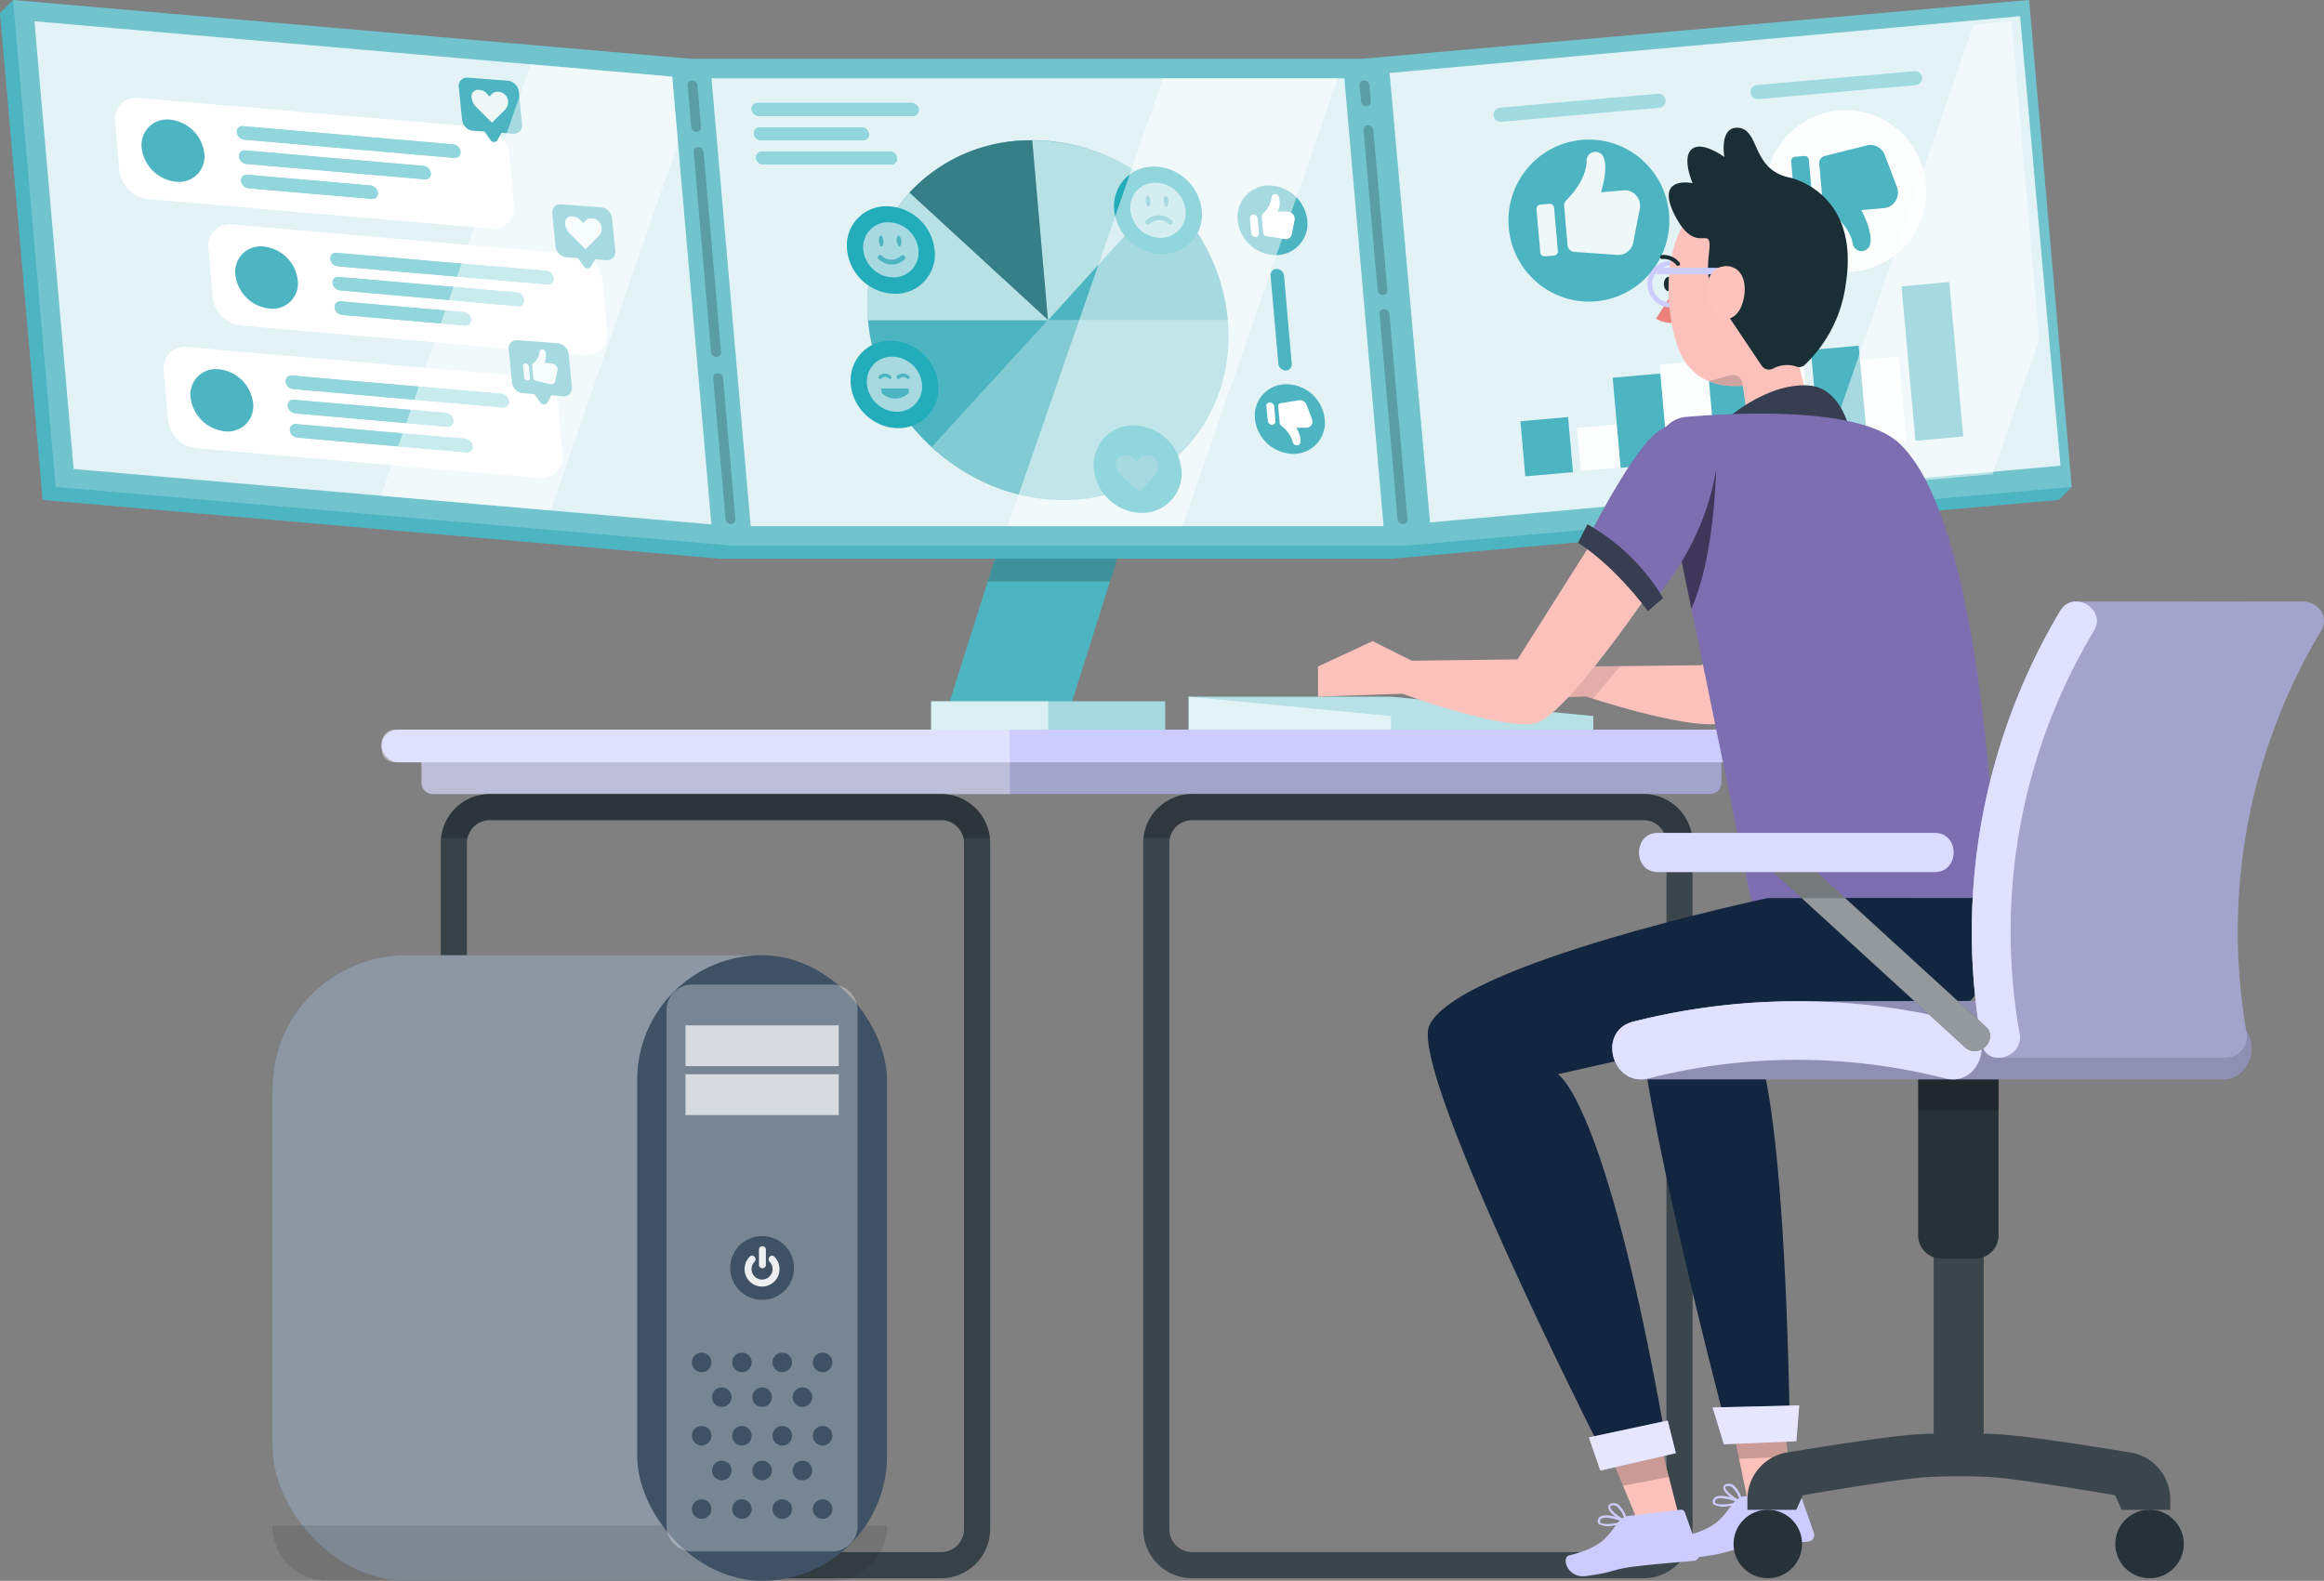 <svg xmlns="http://www.w3.org/2000/svg" width="477.396" height="324.783" viewBox="0 0 477.396 324.783">
  <rect x="0" y="0" width="477.396" height="324.783" fill="#808080" stroke="none"/>
  <g id="graficos15-15" transform="translate(-43.18 -82.94)">
    <g id="freepik--Screens--inject-15" transform="translate(43.18 82.94)">
      <path id="Trazado_129486" data-name="Trazado 129486" d="M540.87,384.541H515.75l12.062-38.181h25.12Z" transform="translate(-321.402 -238.026)" fill="#4db5c1"/>
      <path id="Trazado_129487" data-name="Trazado 129487" d="M536.51,357.509h25.12l3.524-11.149h-25.12Z" transform="translate(-333.624 -238.026)" opacity="0.2" style="isolation: isolate"/>
      <rect id="Rectángulo_30749" data-name="Rectángulo 30749" width="48.064" height="5.803" transform="translate(191.28 144.093)" fill="#4db5c1"/>
      <rect id="Rectángulo_30750" data-name="Rectángulo 30750" width="48.064" height="5.803" transform="translate(191.28 144.093)" fill="#fff" opacity="0.5" style="isolation: isolate"/>
      <rect id="Rectángulo_30751" data-name="Rectángulo 30751" width="24.03" height="5.803" transform="translate(191.28 144.093)" fill="#fff" opacity="0.6" style="isolation: isolate"/>
      <path id="Trazado_129488" data-name="Trazado 129488" d="M468.75,182.979,460,82.94,323.012,95.015H184.965L45.861,82.94,43.18,85.621l8.752,100.034,139.1,12.075H329.083l136.986-12.075Z" transform="translate(-43.18 -82.94)" fill="#4db5c1"/>
      <path id="Trazado_129489" data-name="Trazado 129489" d="M472.588,182.979,463.837,82.94,326.851,95.015H188.8L49.7,82.94l8.747,100.039,139.108,12.075H335.6Z" transform="translate(-47.019 -82.94)" fill="#fff" opacity="0.2" style="isolation: isolate"/>
      <rect id="Rectángulo_30752" data-name="Rectángulo 30752" width="130.033" height="92.717" transform="translate(285.448 14.991) rotate(-5.143)" fill="#fff" opacity="0.8" style="isolation: isolate"/>
      <path id="Trazado_129490" data-name="Trazado 129490" d="M790.749,135.527a1.445,1.445,0,0,1-.255-2.879l32.448-2.858a1.436,1.436,0,1,1,.284,2.858h0Z" transform="translate(-482.379 -110.518)" fill="#23acb9" opacity="0.5" style="isolation: isolate"/>
      <g id="Grupo_55817" data-name="Grupo 55817" transform="translate(306.797 19.264)" opacity="0.5">
        <path id="Trazado_129491" data-name="Trazado 129491" d="M790.749,135.527a1.445,1.445,0,0,1-.255-2.879l32.448-2.858a1.436,1.436,0,1,1,.284,2.858h0Z" transform="translate(-789.176 -129.783)" fill="#fff" opacity="0.5" style="isolation: isolate"/>
      </g>
      <path id="Trazado_129492" data-name="Trazado 129492" d="M919.139,124.233a1.445,1.445,0,1,1-.255-2.879h0l32.448-2.854a1.435,1.435,0,0,1,.243,2.854Z" transform="translate(-557.968 -103.875)" fill="#23acb9" opacity="0.5" style="isolation: isolate"/>
      <g id="Grupo_55818" data-name="Grupo 55818" transform="translate(359.598 14.624)" opacity="0.5">
        <path id="Trazado_129493" data-name="Trazado 129493" d="M919.139,124.233a1.445,1.445,0,1,1-.255-2.879h0l32.448-2.854a1.435,1.435,0,0,1,.243,2.854Z" transform="translate(-917.566 -118.499)" fill="#fff" opacity="0.5" style="isolation: isolate"/>
      </g>
      <ellipse id="Elipse_4328" data-name="Elipse 4328" cx="16.512" cy="16.631" rx="16.512" ry="16.631" transform="matrix(1, -0.04, 0.04, 1, 309.214, 29.35)" fill="#4db5c1"/>
      <g id="Grupo_55819" data-name="Grupo 55819" transform="translate(315.625 31.196)" opacity="0.9">
        <path id="Trazado_129494" data-name="Trazado 129494" d="M814.252,195.385l-1.875.16a.884.884,0,0,1-.954-.8l-.777-8.875a.876.876,0,0,1,.785-.95h0l1.875-.173a.88.88,0,0,1,.95.8l.777,8.875A.88.88,0,0,1,814.252,195.385Z" transform="translate(-810.641 -174.072)" fill="#fff"/>
        <path id="Trazado_129495" data-name="Trazado 129495" d="M824.827,168.812c1.209-1.193,4.236-4.569,4.224-8.2a1.822,1.822,0,0,1,3.335-1.008c.67,1.168.823,3.376-.374,7.505l4.639-.411a3.109,3.109,0,0,1,3.015,1.645h0a3.172,3.172,0,0,1,.321,2.106l-1.341,6.991a3.134,3.134,0,0,1-3.29,2.533l-8.859-.629A1.5,1.5,0,0,1,825.156,178l-.7-7.974a1.485,1.485,0,0,1,.37-1.217Z" transform="translate(-818.766 -158.796)" fill="#fff"/>
      </g>
      <ellipse id="Elipse_4329" data-name="Elipse 4329" cx="16.512" cy="16.631" rx="16.512" ry="16.631" transform="matrix(0.999, -0.044, 0.044, 0.999, 361.94, 23.373)" fill="#fff" opacity="0.9" style="isolation: isolate"/>
      <path id="Trazado_129496" data-name="Trazado 129496" d="M940.533,160.857l-1.875.16a.884.884,0,0,0-.822.958h0l.777,8.859a.888.888,0,0,0,.946.823h0l1.875-.177a.884.884,0,0,0,.823-.958h0l-.777-8.863a.868.868,0,0,0-.929-.8Z" transform="translate(-569.899 -128.811)" fill="#4db5c1"/>
      <path id="Trazado_129497" data-name="Trazado 129497" d="M953.178,168.3c1.341.979,4.956,3.767,5.573,7.345a1.822,1.822,0,0,0,3.471.411c.456-1.258.23-3.471-1.674-7.316l4.623-.411a3.138,3.138,0,0,0,2.681-2.134h0a3.159,3.159,0,0,0,0-2.13l-2.546-6.7a3.122,3.122,0,0,0-3.673-1.916L953,157.618a1.493,1.493,0,0,0-1.127,1.592l.7,7.962a1.5,1.5,0,0,0,.613,1.127Z" transform="translate(-578.16 -125.573)" fill="#4db5c1"/>
      <rect id="Rectángulo_30753" data-name="Rectángulo 30753" width="9.825" height="11.367" transform="translate(312.328 86.543) rotate(-5.04)" fill="#4db5c1"/>
      <rect id="Rectángulo_30754" data-name="Rectángulo 30754" width="9.865" height="8.923" transform="translate(323.918 87.887) rotate(-5.143)" fill="#fff" opacity="0.9" style="isolation: isolate"/>
      <rect id="Rectángulo_30755" data-name="Rectángulo 30755" width="9.825" height="20.427" transform="translate(340.894 74.914) rotate(-5.04)" fill="#fff" opacity="0.9" style="isolation: isolate"/>
      <rect id="Rectángulo_30756" data-name="Rectángulo 30756" width="9.825" height="22.866" transform="translate(360.264 70.768) rotate(-5.04)" fill="#fff" opacity="0.9" style="isolation: isolate"/>
      <rect id="Rectángulo_30757" data-name="Rectángulo 30757" width="9.825" height="17.77" transform="translate(380.277 74.124) rotate(-5.04)" fill="#fff" opacity="0.9" style="isolation: isolate"/>
      <rect id="Rectángulo_30758" data-name="Rectángulo 30758" width="9.825" height="18.589" transform="translate(331.278 77.606) rotate(-5.04)" fill="#4db5c1"/>
      <rect id="Rectángulo_30759" data-name="Rectángulo 30759" width="9.825" height="25.305" transform="translate(350.257 69.201) rotate(-5.04)" fill="#4db5c1"/>
      <rect id="Rectángulo_30760" data-name="Rectángulo 30760" width="9.865" height="20.51" transform="translate(371.983 71.902) rotate(-5.143)" fill="#4db5c1"/>
      <rect id="Rectángulo_30761" data-name="Rectángulo 30761" width="9.865" height="31.865" transform="translate(390.61 58.822) rotate(-5.143)" fill="#4db5c1"/>
      <path id="Trazado_129498" data-name="Trazado 129498" d="M60.38,93.56l8.057,91.994,131,11.38L191.39,104.94Z" transform="translate(-53.306 -89.192)" fill="#fff" opacity="0.8" style="isolation: isolate"/>
      <path id="Trazado_129499" data-name="Trazado 129499" d="M177.612,158.657l-70.28-6.058a6.7,6.7,0,0,1-5.832-5.791l-.884-10.133a4.322,4.322,0,0,1,3.73-4.853,4.245,4.245,0,0,1,1.164,0l70.325,6.029a6.58,6.58,0,0,1,5.815,5.791l.9,10.133a4.359,4.359,0,0,1-3.759,4.882A4.287,4.287,0,0,1,177.612,158.657Z" transform="translate(-76.973 -111.696)" fill="#fff"/>
      <path id="Trazado_129500" data-name="Trazado 129500" d="M126.775,149.6a5.2,5.2,0,0,1-4.524,5.807,5.107,5.107,0,0,1-1.349,0,7.913,7.913,0,0,1-6.991-6.917,5.215,5.215,0,0,1,4.524-5.823,5.287,5.287,0,0,1,1.349,0,7.921,7.921,0,0,1,6.991,6.934Z" transform="translate(-84.798 -118.079)" fill="#4db5c1"/>
      <path id="Trazado_129501" data-name="Trazado 129501" d="M162.977,148.72a1.723,1.723,0,0,1-1.513-1.5,1.123,1.123,0,0,1,.958-1.271,1.167,1.167,0,0,1,.378,0l43.092,3.738a1.715,1.715,0,0,1,1.513,1.5,1.123,1.123,0,0,1-.958,1.271,1,1,0,0,1-.382,0Z" transform="translate(-112.812 -120.026)" fill="#23acb9"/>
      <path id="Trazado_129502" data-name="Trazado 129502" d="M165.092,173.005a1.735,1.735,0,0,1-1.518-1.5,1.127,1.127,0,0,1,.958-1.271,1,1,0,0,1,.382,0l25.239,2.184a1.715,1.715,0,0,1,1.513,1.5,1.119,1.119,0,0,1-.971,1.258,1.048,1.048,0,0,1-.3,0Z" transform="translate(-114.055 -134.322)" fill="#23acb9"/>
      <path id="Trazado_129503" data-name="Trazado 129503" d="M164.047,160.844a1.723,1.723,0,0,1-1.513-1.5,1.127,1.127,0,0,1,.958-1.275,1.2,1.2,0,0,1,.382,0l36.548,3.179a1.723,1.723,0,0,1,1.513,1.5,1.123,1.123,0,0,1-.971,1.258,1.237,1.237,0,0,1-.3,0Z" transform="translate(-113.442 -127.162)" fill="#23acb9"/>
      <g id="Grupo_55820" data-name="Grupo 55820" transform="translate(48.641 25.906)" opacity="0.5">
        <path id="Trazado_129504" data-name="Trazado 129504" d="M162.977,148.72a1.723,1.723,0,0,1-1.513-1.5,1.123,1.123,0,0,1,.958-1.271,1.167,1.167,0,0,1,.378,0l43.092,3.738a1.715,1.715,0,0,1,1.513,1.5,1.123,1.123,0,0,1-.958,1.271,1,1,0,0,1-.382,0Z" transform="translate(-161.453 -145.932)" fill="#fff"/>
        <path id="Trazado_129505" data-name="Trazado 129505" d="M165.092,173.005a1.735,1.735,0,0,1-1.518-1.5,1.127,1.127,0,0,1,.958-1.271,1,1,0,0,1,.382,0l25.239,2.184a1.715,1.715,0,0,1,1.513,1.5,1.119,1.119,0,0,1-.971,1.258,1.048,1.048,0,0,1-.3,0Z" transform="translate(-162.695 -160.229)" fill="#fff"/>
        <path id="Trazado_129506" data-name="Trazado 129506" d="M164.047,160.844a1.723,1.723,0,0,1-1.513-1.5,1.127,1.127,0,0,1,.958-1.275,1.2,1.2,0,0,1,.382,0l36.548,3.179a1.723,1.723,0,0,1,1.513,1.5,1.123,1.123,0,0,1-.971,1.258,1.237,1.237,0,0,1-.3,0Z" transform="translate(-162.083 -153.068)" fill="#fff"/>
      </g>
      <path id="Trazado_129507" data-name="Trazado 129507" d="M282.377,122.335l-8.225-.629a1.678,1.678,0,0,0-1.851,1.476,1.624,1.624,0,0,0,0,.411l.691,6.839a2.554,2.554,0,0,0,2.241,2.184l2.385.185,1.164,1.678a.868.868,0,0,0,1.18.35.843.843,0,0,0,.3-.255l.823-1.53,2.373.189a1.645,1.645,0,0,0,1.851-1.448,1.69,1.69,0,0,0,0-.411l-.67-6.835a2.542,2.542,0,0,0-2.258-2.2Z" transform="translate(-178.066 -105.757)" fill="#4db5c1"/>
      <g id="Grupo_55821" data-name="Grupo 55821" transform="translate(96.845 18.453)" opacity="0.9">
        <path id="Trazado_129508" data-name="Trazado 129508" d="M279.806,131.5a3.372,3.372,0,0,1-1.1-2.028,1.337,1.337,0,0,1,.979-1.62,1.32,1.32,0,0,1,.658,0c1.02.095,1.341.576,2.056,1.341.535-.617.823-1.045,1.847-.966a2.085,2.085,0,0,1,1.945,1.933,2.278,2.278,0,0,1-.765,1.875l-2.558,2.521Z" transform="translate(-278.664 -127.809)" fill="#fff"/>
      </g>
      <path id="Trazado_129509" data-name="Trazado 129509" d="M224.278,221.874l-70.325-6.111a6.625,6.625,0,0,1-5.832-5.791l-.884-10.117a4.343,4.343,0,0,1,4.906-4.865l70.3,6.111a6.613,6.613,0,0,1,5.832,5.758l.884,10.133a4.339,4.339,0,0,1-4.894,4.865Z" transform="translate(-104.421 -148.884)" fill="#fff"/>
      <path id="Trazado_129510" data-name="Trazado 129510" d="M173.5,212.973a5.2,5.2,0,0,1-4.487,5.823,5.417,5.417,0,0,1-1.365,0,7.921,7.921,0,0,1-6.967-6.93,5.2,5.2,0,0,1,4.524-5.811,5.107,5.107,0,0,1,1.349,0,7.888,7.888,0,0,1,6.946,6.917Z" transform="translate(-112.334 -155.397)" fill="#4db5c1"/>
      <path id="Trazado_129511" data-name="Trazado 129511" d="M209.707,212.005a1.723,1.723,0,0,1-1.513-1.5,1.123,1.123,0,0,1,.958-1.271,1,1,0,0,1,.382,0l43.022,3.7a1.723,1.723,0,0,1,1.513,1.5,1.123,1.123,0,0,1-.958,1.271,1.2,1.2,0,0,1-.382,0Z" transform="translate(-140.324 -157.283)" fill="#23acb9"/>
      <path id="Trazado_129512" data-name="Trazado 129512" d="M211.822,236.263a1.744,1.744,0,0,1-1.513-1.518,1.131,1.131,0,0,1,1-1.258,1,1,0,0,1,.271,0l25.239,2.2a1.715,1.715,0,0,1,1.513,1.5,1.123,1.123,0,0,1-.971,1.258,1.232,1.232,0,0,1-.3,0Z" transform="translate(-141.571 -171.568)" fill="#23acb9"/>
      <path id="Trazado_129513" data-name="Trazado 129513" d="M210.815,224.031a1.723,1.723,0,0,1-1.518-1.5,1.131,1.131,0,0,1,.975-1.263,1.234,1.234,0,0,1,.3,0l36.536,3.175a1.719,1.719,0,0,1,1.5,1.5,1.127,1.127,0,0,1-.876,1.328,1,1,0,0,1-.382,0Z" transform="translate(-140.975 -164.373)" fill="#23acb9"/>
      <g id="Grupo_55822" data-name="Grupo 55822" transform="translate(67.859 51.932)" opacity="0.5">
        <path id="Trazado_129514" data-name="Trazado 129514" d="M209.707,212.005a1.723,1.723,0,0,1-1.513-1.5,1.123,1.123,0,0,1,.958-1.271,1,1,0,0,1,.382,0l43.022,3.7a1.723,1.723,0,0,1,1.513,1.5,1.123,1.123,0,0,1-.958,1.271,1.2,1.2,0,0,1-.382,0Z" transform="translate(-208.183 -209.215)" fill="#fff"/>
        <path id="Trazado_129515" data-name="Trazado 129515" d="M211.822,236.263a1.744,1.744,0,0,1-1.513-1.518,1.131,1.131,0,0,1,1-1.258,1,1,0,0,1,.271,0l25.239,2.2a1.715,1.715,0,0,1,1.513,1.5,1.123,1.123,0,0,1-.971,1.258,1.232,1.232,0,0,1-.3,0Z" transform="translate(-209.43 -223.499)" fill="#fff"/>
        <path id="Trazado_129516" data-name="Trazado 129516" d="M210.815,224.031a1.723,1.723,0,0,1-1.518-1.5,1.131,1.131,0,0,1,.975-1.263,1.234,1.234,0,0,1,.3,0l36.536,3.175a1.719,1.719,0,0,1,1.5,1.5,1.127,1.127,0,0,1-.876,1.328,1,1,0,0,1-.382,0Z" transform="translate(-208.833 -216.305)" fill="#fff"/>
      </g>
      <path id="Trazado_129517" data-name="Trazado 129517" d="M329.108,185.619l-8.225-.629a1.645,1.645,0,0,0-1.851,1.444,1.689,1.689,0,0,0,0,.411l.67,6.835a2.533,2.533,0,0,0,2.237,2.2l2.385.185,1.168,1.645a.855.855,0,0,0,1.152.374.921.921,0,0,0,.308-.267l.843-1.538,2.361.185a1.645,1.645,0,0,0,1.826-1.476,1.738,1.738,0,0,0,0-.387l-.683-6.823A2.509,2.509,0,0,0,329.108,185.619Z" transform="translate(-205.578 -143.012)" fill="#4db5c1"/>
      <g id="Grupo_55823" data-name="Grupo 55823" transform="translate(116.068 44.452)" opacity="0.9">
        <path id="Trazado_129518" data-name="Trazado 129518" d="M326.543,194.718a3.29,3.29,0,0,1-1.1-2.036,1.337,1.337,0,0,1,1.645-1.608c1.008.078,1.341.576,2.056,1.341.522-.617.823-1.061,1.834-.966a2.056,2.056,0,0,1,1.958,1.929,2.3,2.3,0,0,1-.765,1.863l-2.558,2.533Z" transform="translate(-325.407 -191.029)" fill="#fff"/>
      </g>
      <path id="Trazado_129519" data-name="Trazado 129519" d="M201.975,283.173l-70.325-6.111a6.609,6.609,0,0,1-5.832-5.79l-.872-10.117a4.339,4.339,0,0,1,3.742-4.869,4.286,4.286,0,0,1,1.147,0l70.325,6.111a6.6,6.6,0,0,1,5.8,5.795l.884,10.117a4.343,4.343,0,0,1-3.742,4.869A4.294,4.294,0,0,1,201.975,283.173Z" transform="translate(-91.298 -184.973)" fill="#fff"/>
      <path id="Trazado_129520" data-name="Trazado 129520" d="M151.169,274.267a5.2,5.2,0,0,1-5.856,5.819,7.925,7.925,0,0,1-6.971-6.93,5.2,5.2,0,0,1,4.524-5.811,5.076,5.076,0,0,1,1.345,0,7.917,7.917,0,0,1,6.958,6.921Z" transform="translate(-99.182 -191.481)" fill="#4db5c1"/>
      <path id="Trazado_129521" data-name="Trazado 129521" d="M187.39,273.328a1.711,1.711,0,0,1-1.513-1.5,1.127,1.127,0,0,1,.971-1.263,1.051,1.051,0,0,1,.3,0l43.092,3.738a1.727,1.727,0,0,1,1.513,1.542,1.123,1.123,0,0,1-.971,1.258.946.946,0,0,1-.3,0Z" transform="translate(-127.186 -193.396)" fill="#23acb9"/>
      <path id="Trazado_129522" data-name="Trazado 129522" d="M189.5,297.563a1.736,1.736,0,0,1-1.518-1.5,1.143,1.143,0,0,1,.987-1.275,1.125,1.125,0,0,1,.288,0l34.751,3.015a1.736,1.736,0,0,1,1.518,1.5,1.131,1.131,0,0,1-.958,1.275,1.193,1.193,0,0,1-.382,0Z" transform="translate(-128.429 -207.658)" fill="#23acb9"/>
      <path id="Trazado_129523" data-name="Trazado 129523" d="M188.428,285.43a1.723,1.723,0,0,1-1.513-1.5,1.127,1.127,0,0,1,.958-1.271,1.2,1.2,0,0,1,.382,0l31.145,2.681a1.74,1.74,0,0,1,1.518,1.5,1.14,1.14,0,0,1-1.341,1.341Z" transform="translate(-127.796 -200.513)" fill="#23acb9"/>
      <g id="Grupo_55824" data-name="Grupo 55824" transform="translate(58.681 77.158)" opacity="0.5">
        <path id="Trazado_129524" data-name="Trazado 129524" d="M187.39,273.328a1.711,1.711,0,0,1-1.513-1.5,1.127,1.127,0,0,1,.971-1.263,1.051,1.051,0,0,1,.3,0l43.092,3.738a1.727,1.727,0,0,1,1.513,1.542,1.123,1.123,0,0,1-.971,1.258.946.946,0,0,1-.3,0Z" transform="translate(-185.867 -270.554)" fill="#fff"/>
        <path id="Trazado_129525" data-name="Trazado 129525" d="M189.5,297.563a1.736,1.736,0,0,1-1.518-1.5,1.143,1.143,0,0,1,.987-1.275,1.125,1.125,0,0,1,.288,0l34.751,3.015a1.736,1.736,0,0,1,1.518,1.5,1.131,1.131,0,0,1-.958,1.275,1.193,1.193,0,0,1-.382,0Z" transform="translate(-187.11 -284.815)" fill="#fff"/>
        <path id="Trazado_129526" data-name="Trazado 129526" d="M188.428,285.43a1.723,1.723,0,0,1-1.513-1.5,1.127,1.127,0,0,1,.958-1.271,1.2,1.2,0,0,1,.382,0l31.145,2.681a1.74,1.74,0,0,1,1.518,1.5,1.14,1.14,0,0,1-1.341,1.341Z" transform="translate(-186.477 -277.671)" fill="#fff"/>
      </g>
      <path id="Trazado_129527" data-name="Trazado 129527" d="M307.335,253.486l-8.225-.617a1.645,1.645,0,0,0-1.847,1.875l.67,6.835a2.509,2.509,0,0,0,2.237,2.188l2.385.185,1.168,1.678a.884.884,0,0,0,1.2.341.934.934,0,0,0,.271-.234l.823-1.542,2.373.189a1.645,1.645,0,0,0,1.851-1.448,1.687,1.687,0,0,0,0-.432l-.67-6.819A2.562,2.562,0,0,0,307.335,253.486Z" transform="translate(-192.759 -182.975)" fill="#4db5c1"/>
      <path id="Trazado_129528" data-name="Trazado 129528" d="M305.295,268h0a.74.74,0,0,1-.658-.642l-.2-2.307a.494.494,0,0,1,.436-.547h.115a.757.757,0,0,1,.67.654l.2,2.295a.494.494,0,0,1-.436.551A.444.444,0,0,1,305.295,268Z" transform="translate(-196.99 -189.832)" fill="#fff" opacity="0.9" style="isolation: isolate"/>
      <path id="Trazado_129529" data-name="Trazado 129529" d="M309.106,260.367a3.352,3.352,0,0,0,1.419-2.414c0-.576.823-.683,1.127-.136a3.29,3.29,0,0,1-.132,2.414l1.555.136a1.332,1.332,0,0,1,1,.707h0a.987.987,0,0,1,.107.7l-.457,2.2a.855.855,0,0,1-1.024.65l-.074-.021-2.973-.707a.613.613,0,0,1-.457-.522l-.23-2.681A.477.477,0,0,1,309.106,260.367Z" transform="translate(-199.662 -185.687)" fill="#fff" opacity="0.9" style="isolation: isolate"/>
      <path id="Trazado_129530" data-name="Trazado 129530" d="M398.56,122.08l8.057,91.994h130l-8.052-91.994Z" transform="translate(-252.407 -105.983)" fill="#fff" opacity="0.8" style="isolation: isolate"/>
      <g id="Grupo_55825" data-name="Grupo 55825" transform="translate(146.51 76.696)" opacity="0.2">
        <path id="Trazado_129531" data-name="Trazado 129531" d="M403.064,300.4h0a1.139,1.139,0,0,1-1.1-1.008l-2.533-28.961a.909.909,0,0,1,.823-1h.111a1.1,1.1,0,0,1,1.086,1.008l2.533,28.961a.913.913,0,0,1-.823,1Z" transform="translate(-399.428 -269.43)"/>
      </g>
      <g id="Grupo_55826" data-name="Grupo 55826" transform="translate(142.504 30.227)" opacity="0.2">
        <path id="Trazado_129532" data-name="Trazado 129532" d="M394.34,199.552h0a1.131,1.131,0,0,1-1.1-1.008l-3.549-41.105a.9.9,0,0,1,.823-1h.1a1.119,1.119,0,0,1,1.1,1l3.594,41.105a.913.913,0,0,1-.822,1Z" transform="translate(-389.687 -156.44)"/>
      </g>
      <g id="Grupo_55827" data-name="Grupo 55827" transform="translate(141.256 16.53)" opacity="0.2">
        <path id="Trazado_129533" data-name="Trazado 129533" d="M388.495,133.7h0a1.139,1.139,0,0,1-1.1-1l-.736-8.562a.9.9,0,0,1,.781-1,.686.686,0,0,1,.127,0h0a1.131,1.131,0,0,1,1.1,1.008l.736,8.562a.909.909,0,0,1-.823,1Z" transform="translate(-386.654 -123.133)"/>
      </g>
      <g id="Grupo_55828" data-name="Grupo 55828" transform="translate(283.389 63.503)" opacity="0.2">
        <path id="Trazado_129534" data-name="Trazado 129534" d="M737.062,281.512h0a1.127,1.127,0,0,1-1.1-1.008l-3.7-42.15a.909.909,0,0,1,.823-1,.55.55,0,0,1,.115,0h0a1.127,1.127,0,0,1,1.086,1l3.7,42.15a.913.913,0,0,1-.823,1Z" transform="translate(-732.258 -237.353)"/>
      </g>
      <g id="Grupo_55829" data-name="Grupo 55829" transform="translate(280.097 25.765)" opacity="0.2">
        <path id="Trazado_129535" data-name="Trazado 129535" d="M728.237,180.432h0a1.127,1.127,0,0,1-1.1-1.008l-2.879-32.835a.9.9,0,0,1,.786-1h.127a1.119,1.119,0,0,1,1.1,1.008l2.879,32.835a.909.909,0,0,1-.823,1Z" transform="translate(-724.254 -145.59)"/>
      </g>
      <g id="Grupo_55830" data-name="Grupo 55830" transform="translate(279.289 16.524)" opacity="0.2">
        <path id="Trazado_129536" data-name="Trazado 129536" d="M723.675,128.417h0a1.1,1.1,0,0,1-1.086-1l-.3-3.29a.917.917,0,0,1,.823-1h.111a1.1,1.1,0,0,1,1.086,1.008l.3,3.29a.913.913,0,0,1-.823,1Z" transform="translate(-722.289 -123.12)"/>
      </g>
      <path id="Trazado_129537" data-name="Trazado 129537" d="M677.814,218.647a1.234,1.234,0,0,1,1.147-1.337h.111a1.534,1.534,0,0,1,1.5,1.341l1.6,18.173a1.234,1.234,0,0,1-1.147,1.337h-.111a1.53,1.53,0,0,1-1.5-1.341Z" transform="translate(-416.813 -162.049)" fill="#4db5c1"/>
      <path id="Trazado_129538" data-name="Trazado 129538" d="M420.095,137.047a1.53,1.53,0,0,1-1.5-1.341,1.234,1.234,0,0,1,1.152-1.337h31.687a1.534,1.534,0,0,1,1.5,1.341,1.234,1.234,0,0,1-1.151,1.337Z" transform="translate(-264.199 -113.219)" fill="#23acb9"/>
      <path id="Trazado_129539" data-name="Trazado 129539" d="M422.315,161.3a1.53,1.53,0,0,1-1.5-1.341,1.234,1.234,0,0,1,1.147-1.337h26.321a1.53,1.53,0,0,1,1.5,1.341,1.234,1.234,0,0,1-1.152,1.337h-26.32Z" transform="translate(-265.506 -127.496)" fill="#23acb9"/>
      <path id="Trazado_129540" data-name="Trazado 129540" d="M421.245,149.237a1.522,1.522,0,0,1-1.5-1.341,1.234,1.234,0,0,1,1.147-1.337h20.974a1.53,1.53,0,0,1,1.5,1.341,1.234,1.234,0,0,1-1.147,1.337Z" transform="translate(-264.876 -120.396)" fill="#23acb9"/>
      <g id="Grupo_55831" data-name="Grupo 55831" transform="translate(154.39 21.151)" opacity="0.5">
        <path id="Trazado_129541" data-name="Trazado 129541" d="M420.095,137.047a1.53,1.53,0,0,1-1.5-1.341,1.234,1.234,0,0,1,1.152-1.337h31.687a1.534,1.534,0,0,1,1.5,1.341,1.234,1.234,0,0,1-1.151,1.337Z" transform="translate(-418.589 -134.37)" fill="#fff"/>
        <path id="Trazado_129542" data-name="Trazado 129542" d="M422.315,161.3a1.53,1.53,0,0,1-1.5-1.341,1.234,1.234,0,0,1,1.147-1.337h26.321a1.53,1.53,0,0,1,1.5,1.341,1.234,1.234,0,0,1-1.152,1.337h-26.32Z" transform="translate(-419.896 -148.647)" fill="#fff"/>
        <path id="Trazado_129543" data-name="Trazado 129543" d="M421.245,149.237a1.522,1.522,0,0,1-1.5-1.341,1.234,1.234,0,0,1,1.147-1.337h20.974a1.53,1.53,0,0,1,1.5,1.341,1.234,1.234,0,0,1-1.147,1.337Z" transform="translate(-419.266 -141.547)" fill="#fff"/>
      </g>
      <path id="Trazado_129544" data-name="Trazado 129544" d="M675.637,182.755a6.453,6.453,0,0,1-5.712,7.111,6,6,0,0,1-.822.033,7.946,7.946,0,0,1-7.769-7.144,6.444,6.444,0,0,1,5.7-7.115,6.314,6.314,0,0,1,.823-.041A8.044,8.044,0,0,1,675.637,182.755Z" transform="translate(-407.089 -137.492)" fill="#4db5c1"/>
      <path id="Trazado_129545" data-name="Trazado 129545" d="M668.61,194.747h0a.855.855,0,0,1-.86-.79l-.267-3a.707.707,0,0,1,.625-.786h.1a.88.88,0,0,1,.855.79l.255,3a.707.707,0,0,1-.625.786Z" transform="translate(-410.73 -146.071)" fill="#fff"/>
      <path id="Trazado_129546" data-name="Trazado 129546" d="M673.538,183.959a5.046,5.046,0,0,0,1.838-3.352.777.777,0,0,1,1.46-.3,4.367,4.367,0,0,1-.177,3.191h1.986a1.493,1.493,0,0,1,1.341.823h0a1.447,1.447,0,0,1,.144.909l-.588,2.932a1.234,1.234,0,0,1-1.435.966l-3.845-.6a.724.724,0,0,1-.6-.642l-.308-3.446A.63.63,0,0,1,673.538,183.959Z" transform="translate(-414.186 -140.024)" fill="#fff"/>
      <path id="Trazado_129547" data-name="Trazado 129547" d="M684.286,282.044a7.954,7.954,0,0,0-7.777-7.156,6.445,6.445,0,0,0-6.58,6.325,6.985,6.985,0,0,0,.037.823,8.036,8.036,0,0,0,7.806,7.164,6.445,6.445,0,0,0,6.58-6.325A7.02,7.02,0,0,0,684.286,282.044Z" transform="translate(-412.173 -195.947)" fill="#4db5c1"/>
      <path id="Trazado_129548" data-name="Trazado 129548" d="M676.416,284h0a.712.712,0,0,0-.728.691.806.806,0,0,0,0,.1l.308,3a.876.876,0,0,0,.86.794h0a.712.712,0,0,0,.711-.707.305.305,0,0,0,0-.086l-.255-3.015A.892.892,0,0,0,676.416,284Z" transform="translate(-415.563 -201.312)" fill="#fff"/>
      <path id="Trazado_129549" data-name="Trazado 129549" d="M682.206,288.071a6.375,6.375,0,0,1,2.426,3.364c.119.765,1.234.991,1.5.292s.107-1.472-.724-3.2h2.011a1.234,1.234,0,0,0,1.176-.823h0a1.39,1.39,0,0,0,0-.913l-1.11-2.945a1.485,1.485,0,0,0-1.6-.966l-3.738.6a.584.584,0,0,0-.5.642l.308,3.43A.67.67,0,0,0,682.206,288.071Z" transform="translate(-419.075 -200.645)" fill="#fff"/>
      <ellipse id="Elipse_4330" data-name="Elipse 4330" cx="35.385" cy="38.625" rx="35.385" ry="38.625" transform="translate(162.888 64.617) rotate(-46.25)" fill="#4db5c1"/>
      <path id="Trazado_129550" data-name="Trazado 129550" d="M537.342,163.791a40.192,40.192,0,0,0-27.085-10.721c-20.411,0-35.516,16.553-33.723,36.964H513.5Z" transform="translate(-298.228 -124.228)" fill="#fff" opacity="0.6" style="isolation: isolate"/>
      <path id="Trazado_129551" data-name="Trazado 129551" d="M497.47,163.785,525.9,189.921l-3.228-36.857a33.723,33.723,0,0,0-25.2,10.721Z" transform="translate(-310.639 -124.222)" opacity="0.2" style="isolation: isolate"/>
      <path id="Trazado_129552" data-name="Trazado 129552" d="M497.47,163.785,525.9,189.921l-3.228-36.857a33.723,33.723,0,0,0-25.2,10.721Z" transform="translate(-310.639 -124.222)" fill="#4db5c1"/>
      <path id="Trazado_129553" data-name="Trazado 129553" d="M497.47,163.785,525.9,189.921l-3.228-36.857a33.723,33.723,0,0,0-25.2,10.721Z" transform="translate(-310.639 -124.222)" opacity="0.3" style="isolation: isolate"/>
      <path id="Trazado_129554" data-name="Trazado 129554" d="M535.688,279.766c20.411,0,35.516-16.553,33.723-36.976H532.443L508.59,268.884A40.209,40.209,0,0,0,535.688,279.766Z" transform="translate(-317.186 -177.05)" fill="#fff" opacity="0.3" style="isolation: isolate"/>
      <path id="Trazado_129555" data-name="Trazado 129555" d="M607.493,304.462a8.126,8.126,0,0,1-7.2,8.949,9.046,9.046,0,0,1-1,.045,10.014,10.014,0,0,1-9.771-8.994,8.048,8.048,0,0,1,7.045-8.928,7.815,7.815,0,0,1,1.16-.049A10.01,10.01,0,0,1,607.493,304.462Z" transform="translate(-364.801 -208.071)" fill="#23acb9"/>
      <path id="Trazado_129556" data-name="Trazado 129556" d="M601.882,314.738a3.57,3.57,0,0,1-1.341-2.291,1.773,1.773,0,0,1,1.444-2.056,1.645,1.645,0,0,1,.448-.021c1.18,0,1.62.547,2.373,1.341.617-.777.962-1.341,2.143-1.341a2.176,2.176,0,0,1,2.254,2.056,2.953,2.953,0,0,1-.888,2.291l-2.961,3.228Z" transform="translate(-371.306 -216.834)" fill="#4db5c1"/>
      <path id="Trazado_129557" data-name="Trazado 129557" d="M484.191,194.962a8.044,8.044,0,0,1-7.032,8.941,8.574,8.574,0,0,1-1.172.053,10.01,10.01,0,0,1-9.767-8.994,8.04,8.04,0,0,1,7.045-8.928,7.741,7.741,0,0,1,1.156-.049A10,10,0,0,1,484.191,194.962Z" transform="translate(-292.208 -143.604)" fill="#23acb9"/>
      <path id="Trazado_129558" data-name="Trazado 129558" d="M485.677,199.677a5.108,5.108,0,0,1-4.557,5.6,4.959,4.959,0,0,1-.6.029,6.309,6.309,0,0,1-6.169-5.671,5.108,5.108,0,0,1,4.524-5.626,4.908,4.908,0,0,1,.662-.016A6.3,6.3,0,0,1,485.677,199.677Z" transform="translate(-297.008 -148.319)" fill="#4db5c1"/>
      <path id="Trazado_129559" data-name="Trazado 129559" d="M485.677,199.677a5.108,5.108,0,0,1-4.557,5.6,4.959,4.959,0,0,1-.6.029,6.309,6.309,0,0,1-6.169-5.671,5.108,5.108,0,0,1,4.524-5.626,4.908,4.908,0,0,1,.662-.016A6.3,6.3,0,0,1,485.677,199.677Z" transform="translate(-297.008 -148.319)" fill="#fff" opacity="0.5" style="isolation: isolate"/>
      <path id="Trazado_129560" data-name="Trazado 129560" d="M486.386,210.507a2.829,2.829,0,0,1-3.928,0,.47.47,0,0,0-.724.6.622.622,0,0,0,.095.086,3.816,3.816,0,0,0,5.346,0c.411-.411-.325-1.115-.753-.687Z" transform="translate(-301.312 -157.944)" fill="#4db5c1"/>
      <path id="Trazado_129561" data-name="Trazado 129561" d="M483.1,201.764c0,.613-.119,1.11-.387,1.11s-.526-.5-.58-1.11.123-1.115.411-1.115S483.049,201.205,483.1,201.764Z" transform="translate(-301.606 -152.241)" fill="#4db5c1"/>
      <path id="Trazado_129562" data-name="Trazado 129562" d="M492,201.764c0,.613-.123,1.11-.378,1.11s-.522-.5-.588-1.11.119-1.115.391-1.115S491.944,201.205,492,201.764Z" transform="translate(-306.841 -152.241)" fill="#4db5c1"/>
      <path id="Trazado_129563" data-name="Trazado 129563" d="M617.643,175.127a8.044,8.044,0,0,1-7.045,8.928,8.422,8.422,0,0,1-1.16.053,10.01,10.01,0,0,1-9.768-8.982,8.118,8.118,0,0,1,7.2-8.945,7.4,7.4,0,0,1,1-.045,10.01,10.01,0,0,1,9.771,8.99Z" transform="translate(-370.782 -131.921)" fill="#23acb9"/>
      <path id="Trazado_129564" data-name="Trazado 129564" d="M619.1,179.885a5.112,5.112,0,0,1-4.524,5.63c-.21.021-.411.029-.633.029a6.313,6.313,0,0,1-6.169-5.659,5.12,5.12,0,0,1,4.524-5.638,4.633,4.633,0,0,1,.633-.029A6.313,6.313,0,0,1,619.1,179.885Z" transform="translate(-375.564 -136.679)" fill="#4db5c1"/>
      <path id="Trazado_129565" data-name="Trazado 129565" d="M619.1,179.885a5.112,5.112,0,0,1-4.524,5.63c-.21.021-.411.029-.633.029a6.313,6.313,0,0,1-6.169-5.659,5.12,5.12,0,0,1,4.524-5.638,4.633,4.633,0,0,1,.633-.029A6.313,6.313,0,0,1,619.1,179.885Z" transform="translate(-375.564 -136.679)" fill="#fff" opacity="0.5" style="isolation: isolate"/>
      <path id="Trazado_129566" data-name="Trazado 129566" d="M616.116,192.3a2.813,2.813,0,0,1,3.94,0,.469.469,0,0,0,.629-.7h0a3.841,3.841,0,0,0-5.346,0c-.411.411.333,1.11.748.7Z" transform="translate(-379.963 -146.281)" fill="#4db5c1"/>
      <path id="Trazado_129567" data-name="Trazado 129567" d="M616.393,181.885c0,.617-.119,1.11-.387,1.11s-.526-.494-.58-1.11.123-1.115.391-1.115S616.393,181.276,616.393,181.885Z" transform="translate(-380.08 -140.537)" fill="#4db5c1"/>
      <path id="Trazado_129568" data-name="Trazado 129568" d="M625.439,181.885c0,.617-.123,1.11-.378,1.11s-.522-.494-.576-1.11.107-1.115.378-1.115S625.386,181.276,625.439,181.885Z" transform="translate(-385.413 -140.537)" fill="#4db5c1"/>
      <ellipse id="Elipse_4331" data-name="Elipse 4331" cx="8.604" cy="9.381" rx="8.604" ry="9.381" transform="translate(171.02 78.714) rotate(-46.25)" fill="#23acb9"/>
      <ellipse id="Elipse_4332" data-name="Elipse 4332" cx="5.416" cy="5.91" rx="5.416" ry="5.91" transform="translate(175.733 78.759) rotate(-46.25)" fill="#4db5c1"/>
      <ellipse id="Elipse_4333" data-name="Elipse 4333" cx="5.416" cy="5.91" rx="5.416" ry="5.91" transform="translate(175.733 78.759) rotate(-46.25)" fill="#fff" opacity="0.5" style="isolation: isolate"/>
      <path id="Trazado_129569" data-name="Trazado 129569" d="M483.425,277.929a4.022,4.022,0,0,0,5.614,0l-.086-.929H483.33Z" transform="translate(-302.315 -197.191)" fill="#4db5c1"/>
      <path id="Trazado_129570" data-name="Trazado 129570" d="M484.5,270.071a1.785,1.785,0,0,0-2.468,0c-.337.3.226.823.563.51a1,1,0,0,1,1.419,0C484.425,270.89,484.877,270.367,484.5,270.071Z" transform="translate(-301.489 -192.821)" fill="#4db5c1"/>
      <path id="Trazado_129571" data-name="Trazado 129571" d="M493.532,270.073a1.789,1.789,0,0,0-2.468,0c-.333.3.23.822.563.51a1.032,1.032,0,0,1,1.435,0C493.437,270.892,493.923,270.37,493.532,270.073Z" transform="translate(-306.808 -192.823)" fill="#4db5c1"/>
      <path id="Trazado_129572" data-name="Trazado 129572" d="M678.482,430.99H636.92v6.757h83.123v-2.776Z" transform="translate(-392.74 -287.852)" fill="#4db5c1"/>
      <path id="Trazado_129573" data-name="Trazado 129573" d="M678.482,430.99H636.92v6.757h83.123v-2.776Z" transform="translate(-392.74 -287.852)" fill="#fff" opacity="0.6" style="isolation: isolate"/>
      <path id="Trazado_129574" data-name="Trazado 129574" d="M678.482,437.747H636.92V430.99l41.562,3.981Z" transform="translate(-392.74 -287.852)" fill="#fff" opacity="0.6" style="isolation: isolate"/>
      <g id="Grupo_55832" data-name="Grupo 55832" transform="translate(372.296 4.368)" opacity="0.5">
        <path id="Trazado_129575" data-name="Trazado 129575" d="M995.056,158.925,989.331,93.56l-7.748.683-33.143,95.63,37.005-3.27Z" transform="translate(-948.44 -93.56)" fill="#fff"/>
      </g>
      <g id="Grupo_55833" data-name="Grupo 55833" transform="translate(207.015 16.097)" opacity="0.5">
        <path id="Trazado_129576" data-name="Trazado 129576" d="M582.428,214.074l31.9-91.994H578.447l-31.9,91.994Z" transform="translate(-546.55 -122.08)" fill="#fff"/>
      </g>
      <path id="Trazado_129577" data-name="Trazado 129577" d="M268.334,206.731l26.172-75.5L293.313,117.6l-29.08-2.533L233.5,203.7Z" transform="translate(-155.229 -101.856)" fill="#fff" opacity="0.5" style="isolation: isolate"/>
    </g>
    <g id="freepik--Table--inject-15" transform="translate(121.545 232.848)">
      <path id="Trazado_129578" data-name="Trazado 129578" d="M253.57,460.09H520.653v5.7a2.307,2.307,0,0,1-2.307,2.307H255.964a2.307,2.307,0,0,1-2.307-2.307h0v-5.7Z" transform="translate(-245.411 -454.892)" fill="#ccf"/>
      <path id="Trazado_129579" data-name="Trazado 129579" d="M253.57,460.09H520.653v5.7a2.307,2.307,0,0,1-2.307,2.307H255.964a2.307,2.307,0,0,1-2.307-2.307h0v-5.7Z" transform="translate(-245.411 -454.892)" opacity="0.2" style="isolation: isolate"/>
      <path id="Trazado_129580" data-name="Trazado 129580" d="M253.57,460.09H374.48v8.044H255.931a2.307,2.307,0,0,1-2.307-2.324h0v-5.679h0Z" transform="translate(-245.411 -454.892)" fill="#fff" opacity="0.3" style="isolation: isolate"/>
      <rect id="Rectángulo_30762" data-name="Rectángulo 30762" width="283.386" height="6.699" rx="3.35" transform="translate(0 0)" fill="#ccf"/>
      <path id="Trazado_129581" data-name="Trazado 129581" d="M236.5,447.45H362.834v6.7H236.5a2.677,2.677,0,0,1-2.681-2.677v-1.263a2.686,2.686,0,0,1,2.6-2.76Z" transform="translate(-233.781 -447.45)" fill="#fff" opacity="0.4" style="isolation: isolate"/>
      <path id="Trazado_129582" data-name="Trazado 129582" d="M366.119,640.724H273.43a10.08,10.08,0,0,1-10.08-10.08V489.69a10.08,10.08,0,0,1,10.08-10.08h92.689a10.08,10.08,0,0,1,10.08,10.08V630.645a10.08,10.08,0,0,1-10.08,10.08ZM273.43,484.973a4.73,4.73,0,0,0-4.717,4.717V630.645a4.725,4.725,0,0,0,4.717,4.717h92.689a4.729,4.729,0,0,0,4.721-4.717V489.69a4.734,4.734,0,0,0-4.721-4.717Z" transform="translate(-251.169 -466.384)" fill="#263238"/>
      <g id="Grupo_55834" data-name="Grupo 55834" transform="translate(12.181 13.226)" opacity="0.4">
        <path id="Trazado_129583" data-name="Trazado 129583" d="M366.119,640.724H273.43a10.08,10.08,0,0,1-10.08-10.08V489.69a10.08,10.08,0,0,1,10.08-10.08h92.689a10.08,10.08,0,0,1,10.08,10.08V630.645a10.08,10.08,0,0,1-10.08,10.08ZM273.43,484.973a4.73,4.73,0,0,0-4.717,4.717V630.645a4.725,4.725,0,0,0,4.717,4.717h92.689a4.729,4.729,0,0,0,4.721-4.717V489.69a4.734,4.734,0,0,0-4.721-4.717Z" transform="translate(-263.35 -479.61)" fill="#fff" opacity="0.2" style="isolation: isolate"/>
      </g>
      <path id="Trazado_129584" data-name="Trazado 129584" d="M366.2,479.61H273.506a10.1,10.1,0,0,0-10.026,9.048h5.429a4.717,4.717,0,0,1,4.6-3.7H366.2a4.717,4.717,0,0,1,4.6,3.7h5.429A10.092,10.092,0,0,0,366.2,479.61Z" transform="translate(-251.245 -466.384)" opacity="0.2" style="isolation: isolate"/>
      <path id="Trazado_129585" data-name="Trazado 129585" d="M716.979,640.724H624.286a10.076,10.076,0,0,1-10.076-10.08V489.69a10.08,10.08,0,0,1,10.076-10.08h92.693a10.092,10.092,0,0,1,10.08,10.08V630.645A10.092,10.092,0,0,1,716.979,640.724ZM624.286,484.973a4.73,4.73,0,0,0-4.717,4.717V630.645a4.729,4.729,0,0,0,4.717,4.717h92.693a4.729,4.729,0,0,0,4.717-4.717V489.69a4.729,4.729,0,0,0-4.717-4.717Z" transform="translate(-457.734 -466.384)" fill="#263238"/>
      <path id="Trazado_129586" data-name="Trazado 129586" d="M716.979,640.724H624.286a10.076,10.076,0,0,1-10.076-10.08V489.69a10.08,10.08,0,0,1,10.076-10.08h92.693a10.092,10.092,0,0,1,10.08,10.08V630.645A10.092,10.092,0,0,1,716.979,640.724ZM624.286,484.973a4.73,4.73,0,0,0-4.717,4.717V630.645a4.729,4.729,0,0,0,4.717,4.717h92.693a4.729,4.729,0,0,0,4.717-4.717V489.69a4.729,4.729,0,0,0-4.717-4.717Z" transform="translate(-457.734 -466.384)" fill="#fff" opacity="0.1" style="isolation: isolate"/>
      <path id="Trazado_129587" data-name="Trazado 129587" d="M717.056,479.61H624.362a10.088,10.088,0,0,0-10.022,9.048h5.346a4.734,4.734,0,0,1,4.61-3.7h92.718a4.721,4.721,0,0,1,4.639,3.755h5.425A10.092,10.092,0,0,0,717.056,479.61Z" transform="translate(-457.811 -466.384)" opacity="0.2" style="isolation: isolate"/>
    </g>
    <g id="freepik--Device--inject-15" transform="translate(99.148 279.192)">
      <rect id="Rectángulo_30763" data-name="Rectángulo 30763" width="126.24" height="128.518" rx="27.44" transform="translate(0 0)" fill="#3f5165"/>
      <rect id="Rectángulo_30764" data-name="Rectángulo 30764" width="126.24" height="128.518" rx="27.44" transform="translate(0 0)" fill="#fff" opacity="0.4" style="isolation: isolate"/>
      <path id="Trazado_129588" data-name="Trazado 129588" d="M179.27,845v.082a11.285,11.285,0,0,0,11.273,11.3H294.225a11.285,11.285,0,0,0,11.285-11.285V845Z" transform="translate(-179.27 -727.849)" opacity="0.1" style="isolation: isolate"/>
      <rect id="Rectángulo_30765" data-name="Rectángulo 30765" width="51.317" height="128.518" rx="25.658" transform="translate(74.919 0)" fill="#3f5165"/>
      <path id="Trazado_129589" data-name="Trazado 129589" d="M381.368,574.81h28.747a5.252,5.252,0,0,1,5.252,5.252V686.01a5.252,5.252,0,0,1-5.248,5.264H381.372a5.252,5.252,0,0,1-5.252-5.252V580.062a5.256,5.256,0,0,1,5.248-5.252Z" transform="translate(-295.164 -568.777)" fill="#fff" opacity="0.3" style="isolation: isolate"/>
      <rect id="Rectángulo_30766" data-name="Rectángulo 30766" width="31.494" height="8.377" transform="translate(84.838 14.41)" fill="#fff" opacity="0.7" style="isolation: isolate"/>
      <rect id="Rectángulo_30767" data-name="Rectángulo 30767" width="31.494" height="8.377" transform="translate(84.838 24.462)" fill="#fff" opacity="0.7" style="isolation: isolate"/>
      <circle id="Elipse_4334" data-name="Elipse 4334" cx="6.555" cy="6.555" r="6.555" transform="translate(94.03 57.7)" fill="#3f5165"/>
      <g id="Grupo_55835" data-name="Grupo 55835" transform="translate(96.977 59.789)" opacity="0.9">
        <path id="Trazado_129590" data-name="Trazado 129590" d="M420.2,711.449a2.159,2.159,0,1,1-3.052,0h0c.617-.67-.391-1.686-1.02-1a3.59,3.59,0,1,0,5.079,0h0C420.588,709.763,419.568,710.779,420.2,711.449Z" transform="translate(-415.075 -708.287)" fill="#fff"/>
        <path id="Trazado_129591" data-name="Trazado 129591" d="M422.25,706.166v3.253a.724.724,0,0,0,1.435,0V706.15a.724.724,0,0,0-.823-.621A.732.732,0,0,0,422.25,706.166Z" transform="translate(-419.299 -705.521)" fill="#fff"/>
      </g>
      <circle id="Elipse_4335" data-name="Elipse 4335" cx="2.011" cy="2.011" r="2.011" transform="translate(86.15 81.647)" fill="#3f5165"/>
      <circle id="Elipse_4336" data-name="Elipse 4336" cx="2.011" cy="2.011" r="2.011" transform="translate(94.433 81.647)" fill="#3f5165"/>
      <circle id="Elipse_4337" data-name="Elipse 4337" cx="2.011" cy="2.011" r="2.011" transform="translate(102.716 81.647)" fill="#3f5165"/>
      <circle id="Elipse_4338" data-name="Elipse 4338" cx="2.011" cy="2.011" r="2.011" transform="translate(110.999 81.647)" fill="#3f5165"/>
      <circle id="Elipse_4339" data-name="Elipse 4339" cx="2.011" cy="2.011" r="2.011" transform="translate(90.292 88.791)" fill="#3f5165"/>
      <circle id="Elipse_4340" data-name="Elipse 4340" cx="2.011" cy="2.011" r="2.011" transform="translate(98.574 88.791)" fill="#3f5165"/>
      <circle id="Elipse_4341" data-name="Elipse 4341" cx="2.011" cy="2.011" r="2.011" transform="translate(106.857 88.791)" fill="#3f5165"/>
      <circle id="Elipse_4342" data-name="Elipse 4342" cx="2.011" cy="2.011" r="2.011" transform="translate(86.15 96.711)" fill="#3f5165"/>
      <circle id="Elipse_4343" data-name="Elipse 4343" cx="2.011" cy="2.011" r="2.011" transform="translate(94.433 96.711)" fill="#3f5165"/>
      <circle id="Elipse_4344" data-name="Elipse 4344" cx="2.011" cy="2.011" r="2.011" transform="translate(102.716 96.711)" fill="#3f5165"/>
      <circle id="Elipse_4345" data-name="Elipse 4345" cx="2.011" cy="2.011" r="2.011" transform="translate(110.999 96.711)" fill="#3f5165"/>
      <circle id="Elipse_4346" data-name="Elipse 4346" cx="2.011" cy="2.011" r="2.011" transform="translate(90.292 103.855)" fill="#3f5165"/>
      <circle id="Elipse_4347" data-name="Elipse 4347" cx="2.011" cy="2.011" r="2.011" transform="translate(98.574 103.855)" fill="#3f5165"/>
      <circle id="Elipse_4348" data-name="Elipse 4348" cx="2.011" cy="2.011" r="2.011" transform="translate(106.857 103.855)" fill="#3f5165"/>
      <circle id="Elipse_4349" data-name="Elipse 4349" cx="2.011" cy="2.011" r="2.011" transform="translate(86.15 111.78)" fill="#3f5165"/>
      <circle id="Elipse_4350" data-name="Elipse 4350" cx="2.011" cy="2.011" r="2.011" transform="translate(94.433 111.78)" fill="#3f5165"/>
      <circle id="Elipse_4351" data-name="Elipse 4351" cx="2.011" cy="2.011" r="2.011" transform="translate(102.716 111.78)" fill="#3f5165"/>
      <circle id="Elipse_4352" data-name="Elipse 4352" cx="2.011" cy="2.011" r="2.011" transform="translate(110.999 111.78)" fill="#3f5165"/>
    </g>
    <g id="freepik--Character--inject-15" transform="translate(313.924 109.195)">
      <path id="Trazado_129592" data-name="Trazado 129592" d="M812.055,369.9l-8.04-3.636L792.66,371v5.655s17.626-.588,17.614-.563,19.876,6.621,27.221,5.6,30.676-33.6,30.676-33.6L856.417,337.81l-22.356,31.856Z" transform="translate(-755.174 -259.247)" fill="#fcc1bb"/>
      <path id="Trazado_129593" data-name="Trazado 129593" d="M812.055,410.635,804.015,407l-11.355,4.734v5.655s17.626-.588,17.614-.563l1.341.444,5.68-6.7Z" transform="translate(-755.174 -299.982)" opacity="0.1" style="isolation: isolate"/>
      <path id="Trazado_129594" data-name="Trazado 129594" d="M928.46,327.465s8.122-14.452,13.325-19.033c3.15-2.788,7.543-3.648,10.508-3.9a3.212,3.212,0,0,1,3.471,2.936v.251c0,5.725-1.448,18.149-13.2,30.947Z" transform="translate(-835.125 -239.65)" fill="#263238"/>
      <path id="Trazado_129595" data-name="Trazado 129595" d="M925.528,353.69a41.911,41.911,0,0,1,15.628,13.818l-3.163,2.439a60.044,60.044,0,0,0-14.513-12.8Z" transform="translate(-832.193 -268.597)" fill="#ccf"/>
      <path id="Trazado_129596" data-name="Trazado 129596" d="M874.378,226.79l-4.018,6.3a5.548,5.548,0,0,0,5.013.5Z" transform="translate(-800.919 -193.885)" fill="#eb827e"/>
      <path id="Trazado_129597" data-name="Trazado 129597" d="M871.185,222.809a4.787,4.787,0,1,1,4.454-5.1v.308a4.639,4.639,0,0,1-4.454,4.787Zm0-8.55a3.792,3.792,0,1,0,3.446,4.113v-.35A3.627,3.627,0,0,0,871.185,214.259Z" transform="translate(-798.396 -185.911)" fill="#ccf"/>
      <path id="Trazado_129598" data-name="Trazado 129598" d="M874.27,222.674c0,.823.411,1.485.938,1.485s1-.67.991-1.46-.411-1.489-.938-1.489S874.282,221.815,874.27,222.674Z" transform="translate(-803.221 -190.6)" fill="#1a2e35"/>
      <path id="Trazado_129599" data-name="Trazado 129599" d="M907.035,191.623c.362,10.812.753,15.4-4.154,21.443-7.773,6.407-20.76,7.156-24.355-3.339-3.216-9.381-3.269-25.465,6.864-30.824a14.744,14.744,0,0,1,21.645,12.749Z" transform="translate(-804.599 -164.682)" fill="#fcc1bb"/>
      <path id="Trazado_129600" data-name="Trazado 129600" d="M903.732,272.455l-.082-.539a1.958,1.958,0,0,0-2.213-1.645,2.461,2.461,0,0,0-.251.053l-4.4,1.193a14.3,14.3,0,0,0,6.942.938Z" transform="translate(-816.479 -219.473)" fill="#1a2e35" opacity="0.2" style="isolation: isolate"/>
      <path id="Trazado_129601" data-name="Trazado 129601" d="M876.085,212.507a.383.383,0,0,1-.374-.144,3.348,3.348,0,0,0-2.788-1.234.424.424,0,0,1-.21-.823.548.548,0,0,1,.115,0,4.207,4.207,0,0,1,3.541,1.542.448.448,0,0,1,0,.6h0A.374.374,0,0,1,876.085,212.507Z" transform="translate(-802.116 -184.175)" fill="#1a2e35"/>
      <path id="Trazado_129602" data-name="Trazado 129602" d="M912.69,264.433l2.373,16.056,13.415-2.776-4.3-16.442Z" transform="translate(-825.84 -214.185)" fill="#fcc1bb"/>
      <path id="Trazado_129603" data-name="Trazado 129603" d="M878.056,164.966c4.573,8.686,7.736.736,6.889,7.748s1.678,9.274,1.678,9.274l9.192,13.711a1.8,1.8,0,0,0,2.225.6,6.053,6.053,0,0,1,4.775-.494,1.67,1.67,0,0,0,1.752-.251,27.916,27.916,0,0,0,8.513-16.755c2.961-18.9-11.569-21.8-11.569-21.8-8.04-1.674-6-10.228-10.8-10.228-3.66,0-2.587,6.021-2.587,6.021s-3.915-2.936-6.194-1.933c-2.936,1.341-.333,7.3-.333,7.3S873.581,156.432,878.056,164.966Z" transform="translate(-804.65 -146.78)" fill="#1a2e35"/>
      <path id="Trazado_129604" data-name="Trazado 129604" d="M883.793,218.061h-13.4l.642-1.341h12.761Z" transform="translate(-800.937 -187.957)" fill="#ccf"/>
      <path id="Trazado_129605" data-name="Trazado 129605" d="M896.107,219.223a8.312,8.312,0,0,0,1.341,6.218c1.7,2.4,4.409,1.341,5.494-1.234.979-2.315,1.258-6.325-1.205-7.814a3.771,3.771,0,0,0-5.149,1.369A3.7,3.7,0,0,0,896.107,219.223Z" transform="translate(-815.998 -187.466)" fill="#ffc3bd"/>
      <path id="Trazado_129606" data-name="Trazado 129606" d="M903.89,282.965s8.636-8.151,17.651-7.481c6.14.444,8.04,8.151,8.04,8.151Z" transform="translate(-820.659 -222.53)" fill="#263238"/>
      <path id="Trazado_129607" data-name="Trazado 129607" d="M903.89,282.965s8.636-8.151,17.651-7.481c6.14.444,8.04,8.151,8.04,8.151Z" transform="translate(-820.659 -222.53)" fill="#7d6eb2" opacity="0.2" style="isolation: isolate"/>
      <path id="Trazado_129608" data-name="Trazado 129608" d="M890.788,389.791l-18.856-92.159a6.058,6.058,0,0,1,4.561-7.251,5.829,5.829,0,0,1,.88-.132c11.836-1,35.705-1.945,43.692,5.346,18.605,17.075,20.106,95.494,20.106,95.494Z" transform="translate(-801.755 -230.848)" fill="#7d6eb2"/>
      <path id="Trazado_129609" data-name="Trazado 129609" d="M877.847,305.6a16.266,16.266,0,0,0-5,3.134l6.231,30.306c5.552-12.424,5.161-33.505,5.161-33.505Z" transform="translate(-802.385 -240.243)" opacity="0.5" style="isolation: isolate"/>
      <path id="Trazado_129610" data-name="Trazado 129610" d="M720.769,362.58l-8.04-4.018-11.219,5.211v6.21s17.425-.646,17.425-.6,19.646,7.25,26.913,6.14,30.384-36.873,30.384-36.873L764.609,327.36,742.5,362.317Z" transform="translate(-701.51 -253.095)" fill="#fcc1bb"/>
      <path id="Trazado_129611" data-name="Trazado 129611" d="M836.14,315.954s8.04-15.87,13.16-20.9,13.633-4.343,13.633-4.343,3.015,18.387-12.839,37.527Z" transform="translate(-780.772 -231.502)" fill="#7d6eb2"/>
      <path id="Trazado_129612" data-name="Trazado 129612" d="M833.338,344.86a42.811,42.811,0,0,1,15.521,15.159l-3.125,2.677s-6.379-8.924-14.353-14.044Z" transform="translate(-777.97 -263.398)" fill="#263238"/>
      <path id="Trazado_129613" data-name="Trazado 129613" d="M833.338,344.86a42.811,42.811,0,0,1,15.521,15.159l-3.125,2.677s-6.379-8.924-14.353-14.044Z" transform="translate(-777.97 -263.398)" fill="#7d6eb2" opacity="0.2" style="isolation: isolate"/>
      <path id="Trazado_129614" data-name="Trazado 129614" d="M904.84,776.8l4.594,22.249,9.06-1.341L916.31,776.05Z" transform="translate(-821.219 -517.258)" fill="#fcc1bb"/>
      <path id="Trazado_129615" data-name="Trazado 129615" d="M917.745,790.321,916.31,776.05l-11.47.748,2.866,13.913Z" transform="translate(-821.219 -517.258)" opacity="0.2" style="isolation: isolate"/>
      <path id="Trazado_129616" data-name="Trazado 129616" d="M933.164,531.63s4.61,24.124-11.137,24.124-36.7,5.145-36.7,5.145,6.033,5.725,7.37,78.727l-13.066.563s-21.71-82.4-17.433-91.46c6.033-12.749,37.26-17.1,37.26-17.1Z" transform="translate(-795.787 -373.357)" fill="#12263f"/>
      <path id="Trazado_129617" data-name="Trazado 129617" d="M898.64,785.45l17.775-.44-.576,7.37-14.9.629Z" transform="translate(-817.569 -522.533)" fill="#ccf"/>
      <path id="Trazado_129618" data-name="Trazado 129618" d="M898.64,785.45l17.775-.44-.576,7.37-14.9.629Z" transform="translate(-817.569 -522.533)" fill="#fff" opacity="0.5" style="isolation: isolate"/>
      <path id="Trazado_129619" data-name="Trazado 129619" d="M901.7,832.355a4.113,4.113,0,0,1-2.879-.387.872.872,0,0,1-.095-.979,1.151,1.151,0,0,1,.646-.6c1.513-.617,5.038.859,5.186.925a.226.226,0,0,1,0,.411A16.261,16.261,0,0,1,901.7,832.355Zm-1.731-1.645a1.471,1.471,0,0,0-.411.107.6.6,0,0,0-.411.374.539.539,0,0,0,0,.485c.506.563,2.879.292,4.622-.136a10.726,10.726,0,0,0-3.8-.847Z" transform="translate(-817.555 -549.158)" fill="#ccf"/>
      <path id="Trazado_129620" data-name="Trazado 129620" d="M907.664,828.164h-.095c-1.193-.362-3.7-2.13-3.631-3.216,0-.267.148-.588.765-.736a1.682,1.682,0,0,1,1.341.243,6.5,6.5,0,0,1,1.9,3.471.238.238,0,0,1-.082.214.189.189,0,0,1-.2.025Zm-2.76-3.537h-.136c-.411.078-.411.243-.411.308,0,.642,1.7,2.056,2.949,2.612a5.251,5.251,0,0,0-1.6-2.677,1.135,1.135,0,0,0-.823-.189Z" transform="translate(-820.687 -545.585)" fill="#ccf"/>
      <path id="Trazado_129621" data-name="Trazado 129621" d="M895.944,828.634l10.281-1.234a.822.822,0,0,1,.884.547l2.879,8.151a1.341,1.341,0,0,1-.736,1.748l-.095.033-.284.066c-3.726.411-7.049.58-11.672,1.139-5.457.658-4.022,1.139-10.4,2-3.862.522-5.1-3.792-3.471-4.195,7.382-1.851,7.892-4.207,10.454-7.238a3.384,3.384,0,0,1,2.159-1.016Z" transform="translate(-808.145 -547.485)" fill="#ccf"/>
      <path id="Trazado_129622" data-name="Trazado 129622" d="M840.38,787.919l8.55,20.748,8.32-1.661-5.721-22.2Z" transform="translate(-783.269 -522.415)" fill="#fcc1bb"/>
      <path id="Trazado_129623" data-name="Trazado 129623" d="M855.333,799.607l-3.8-14.8-11.149,3.109,5.56,13.485Z" transform="translate(-783.269 -522.415)" opacity="0.2" style="isolation: isolate"/>
      <path id="Trazado_129624" data-name="Trazado 129624" d="M871.167,531.612s9.73,25.157-22.422,24.124c-12.317-.411-65.674,12.062-65.674,12.062s9.611,5.026,21.673,72.381l-13.646,3.1s-38.7-76.494-34.43-85.542c6.033-12.749,69.5-26.135,69.5-26.135Z" transform="translate(-733.79 -373.34)" fill="#12263f"/>
      <path id="Trazado_129625" data-name="Trazado 129625" d="M836.82,796.059l16.191-3.459,1.674,6.7-15.521,3.578Z" transform="translate(-781.173 -527.001)" fill="#ccf"/>
      <path id="Trazado_129626" data-name="Trazado 129626" d="M836.82,796.059l16.191-3.459,1.674,6.7-15.521,3.578Z" transform="translate(-781.173 -527.001)" fill="#fff" opacity="0.5" style="isolation: isolate"/>
      <path id="Trazado_129627" data-name="Trazado 129627" d="M844.26,842.092a4.03,4.03,0,0,1-2.854-.391.86.86,0,0,1-.107-.979,1.184,1.184,0,0,1,.642-.6c1.53-.629,5.042.859,5.2.925a.239.239,0,0,1,.132.214.263.263,0,0,1-.16.218A17.732,17.732,0,0,1,844.26,842.092Zm-1.715-1.645a1.527,1.527,0,0,0-.411.111.667.667,0,0,0-.411.358.568.568,0,0,0,0,.5c.522.564,2.879.3,4.622-.136a10.368,10.368,0,0,0-3.8-.851Z" transform="translate(-783.747 -554.886)" fill="#ccf"/>
      <path id="Trazado_129628" data-name="Trazado 129628" d="M850.181,837.907a.123.123,0,0,1-.095,0c-1.18-.362-3.7-2.147-3.619-3.232,0-.255.148-.588.748-.724a1.711,1.711,0,0,1,1.341.23,6.415,6.415,0,0,1,1.9,3.483.209.209,0,0,1-.066.214A.234.234,0,0,1,850.181,837.907Zm-2.764-3.553h-.132c-.411.082-.411.243-.411.308,0,.642,1.7,2.056,2.961,2.612a5.372,5.372,0,0,0-1.608-2.747,1.345,1.345,0,0,0-.823-.185Z" transform="translate(-786.851 -551.317)" fill="#ccf"/>
      <path id="Trazado_129629" data-name="Trazado 129629" d="M838.52,838.376l10.306-1.234a.843.843,0,0,1,.884.547l2.879,8.164a1.341,1.341,0,0,1-.74,1.744l-.107.041h-.288c-3.726.374-7.049.576-11.676,1.123-5.453.658-4.018,1.156-10.384,2.011-3.849.5-5.083-3.821-3.487-4.232,7.4-1.838,7.9-4.195,10.467-7.238A3.289,3.289,0,0,1,838.52,838.376Z" transform="translate(-774.347 -553.222)" fill="#ccf"/>
      <path id="Trazado_129630" data-name="Trazado 129630" d="M994.612,742.872c-8.188-1.341-20.345-3.245-25.761-3.648-1.176-.09-2.677-.16-4.314-.2V697H954.255v42.022c-1.645,0-3.134.111-4.326.2-5.346.411-17.557,2.307-25.749,3.648A9.771,9.771,0,0,0,916,752.52v2.13h10.039l1.341-2.99s18.766-3.241,25.087-3.7a127.823,127.823,0,0,1,13.983,0c6.325.469,25.087,3.7,25.087,3.7l1.341,2.99h9.985v-2.13a9.767,9.767,0,0,0-8.249-9.648Z" transform="translate(-827.789 -470.718)" fill="#263238"/>
      <path id="Trazado_129631" data-name="Trazado 129631" d="M994.612,742.872c-8.188-1.341-20.345-3.245-25.761-3.648-1.176-.09-2.677-.16-4.314-.2V697H954.255v42.022c-1.645,0-3.134.111-4.326.2-5.346.411-17.557,2.307-25.749,3.648A9.771,9.771,0,0,0,916,752.52v2.13h10.039l1.341-2.99s18.766-3.241,25.087-3.7a127.823,127.823,0,0,1,13.983,0c6.325.469,25.087,3.7,25.087,3.7l1.341,2.99h9.985v-2.13a9.767,9.767,0,0,0-8.249-9.648Z" transform="translate(-827.789 -470.718)" fill="#fff" opacity="0.1" style="isolation: isolate"/>
      <path id="Trazado_129632" data-name="Trazado 129632" d="M1001.336,613.69h16.45v35.516a4.783,4.783,0,0,1-4.783,4.783h-6.95a4.783,4.783,0,0,1-4.783-4.783h0V613.69Z" transform="translate(-877.991 -421.669)" fill="#263238"/>
      <rect id="Rectángulo_30768" data-name="Rectángulo 30768" width="16.524" height="9.813" transform="translate(123.345 192.021)" opacity="0.2" style="isolation: isolate"/>
      <circle id="Elipse_4353" data-name="Elipse 4353" cx="7.037" cy="7.037" r="7.037" transform="translate(163.779 283.92)" fill="#263238"/>
      <circle id="Elipse_4354" data-name="Elipse 4354" cx="7.037" cy="7.037" r="7.037" transform="translate(85.361 283.92)" fill="#263238"/>
      <path id="Trazado_129633" data-name="Trazado 129633" d="M975.531,587.241a136.336,136.336,0,0,0-30.145-4.154c-10.466-.255-49.59,0-58.97,0a136.32,136.32,0,0,0-33.6,4.154c-6.9,1.756-4.771,11.729,1.46,11.848H973.693C980.207,599.369,982.58,589.039,975.531,587.241Z" transform="translate(-788.067 -403.586)" fill="#ccf"/>
      <path id="Trazado_129634" data-name="Trazado 129634" d="M975.531,587.241a136.336,136.336,0,0,0-30.145-4.154c-10.466-.255-49.59,0-58.97,0a136.32,136.32,0,0,0-33.6,4.154c-6.9,1.756-4.771,11.729,1.46,11.848H973.693C980.207,599.369,982.58,589.039,975.531,587.241Z" transform="translate(-788.067 -403.586)" opacity="0.3" style="isolation: isolate"/>
      <path id="Trazado_129635" data-name="Trazado 129635" d="M855.994,598.97a123.437,123.437,0,0,1,60.866,0c7.534,1.917,10.726-9.718,3.2-11.635a136.732,136.732,0,0,0-67.265,0c-7.518,1.917-4.331,13.551,3.2,11.635Z" transform="translate(-788.054 -403.68)" fill="#ccf"/>
      <g id="Grupo_55836" data-name="Grupo 55836" transform="translate(60.454 179.455)" opacity="0.4">
        <path id="Trazado_129636" data-name="Trazado 129636" d="M855.994,598.97a123.437,123.437,0,0,1,60.866,0c7.534,1.917,10.726-9.718,3.2-11.635a136.732,136.732,0,0,0-67.265,0c-7.518,1.917-4.331,13.551,3.2,11.635Z" transform="translate(-848.509 -583.135)" fill="#fff"/>
      </g>
      <path id="Trazado_129637" data-name="Trazado 129637" d="M1049.556,383.463a3.7,3.7,0,0,0-3.327,1.916,128.653,128.653,0,0,0-16.08,88.856,3.257,3.257,0,0,0,3.1,2.879c2.422.177,45.419,0,46.908,0a4.326,4.326,0,0,0,4.425-4.195,4.108,4.108,0,0,0-.058-.823,120.207,120.207,0,0,1,15.307-82.663c1.834-3.056-.872-5.926-3.607-5.98C1095,383.435,1052.344,383.517,1049.556,383.463Z" transform="translate(-893.776 -286.119)" fill="#ccf"/>
      <path id="Trazado_129638" data-name="Trazado 129638" d="M1049.556,383.463a3.7,3.7,0,0,0-3.327,1.916,128.653,128.653,0,0,0-16.08,88.856,3.257,3.257,0,0,0,3.1,2.879c2.422.177,45.419,0,46.908,0a4.326,4.326,0,0,0,4.425-4.195,4.108,4.108,0,0,0-.058-.823,120.207,120.207,0,0,1,15.307-82.663c1.834-3.056-.872-5.926-3.607-5.98C1095,383.435,1052.344,383.517,1049.556,383.463Z" transform="translate(-893.776 -286.119)" opacity="0.2" style="isolation: isolate"/>
      <path id="Trazado_129639" data-name="Trazado 129639" d="M1037.868,472.118a120.088,120.088,0,0,1,15.307-82.663c2.677-4.45-4.277-8.5-6.946-4.022a128.666,128.666,0,0,0-16.08,88.861c.925,5.1,8.669,2.936,7.76-2.13Z" transform="translate(-893.776 -286.139)" fill="#ccf"/>
      <g id="Grupo_55837" data-name="Grupo 55837" transform="translate(134.305 97.348)" opacity="0.4">
        <path id="Trazado_129640" data-name="Trazado 129640" d="M1037.868,472.118a120.088,120.088,0,0,1,15.307-82.663c2.677-4.45-4.277-8.5-6.946-4.022a128.666,128.666,0,0,0-16.08,88.861c.925,5.1,8.669,2.936,7.76-2.13Z" transform="translate(-1028.081 -383.487)" fill="#fff"/>
      </g>
      <path id="Trazado_129641" data-name="Trazado 129641" d="M922.479,506.688l41.426,37.86c2.854,2.681,7.144-1.645,4.261-4.261L926.739,502.4c-2.854-2.616-7.131,1.645-4.261,4.261Z" transform="translate(-831.044 -355.665)" fill="#263238"/>
      <g id="Grupo_55838" data-name="Grupo 55838" transform="translate(90.484 145.914)" opacity="0.5">
        <path id="Trazado_129642" data-name="Trazado 129642" d="M922.479,506.688l41.426,37.86c2.854,2.681,7.144-1.645,4.261-4.261L926.739,502.4c-2.854-2.616-7.131,1.645-4.261,4.261Z" transform="translate(-921.528 -501.579)" fill="#fff"/>
      </g>
      <path id="Trazado_129643" data-name="Trazado 129643" d="M926.739,502.461c-2.854-2.611-7.131,1.645-4.261,4.265l7.921,7.25h8.924Z" transform="translate(-831.044 -355.703)" opacity="0.2" style="isolation: isolate"/>
      <path id="Trazado_129644" data-name="Trazado 129644" d="M865.739,507.08h56.856c5.17,0,5.17-8.04,0-8.04H865.739C860.565,499.024,860.553,507.08,865.739,507.08Z" transform="translate(-795.911 -354.17)" fill="#ccf"/>
      <g id="Grupo_55839" data-name="Grupo 55839" transform="translate(65.943 144.87)" opacity="0.3">
        <path id="Trazado_129645" data-name="Trazado 129645" d="M865.739,507.08h56.856c5.17,0,5.17-8.04,0-8.04H865.739C860.565,499.024,860.553,507.08,865.739,507.08Z" transform="translate(-861.854 -499.04)" fill="#fff"/>
      </g>
    </g>
  </g>
</svg>
